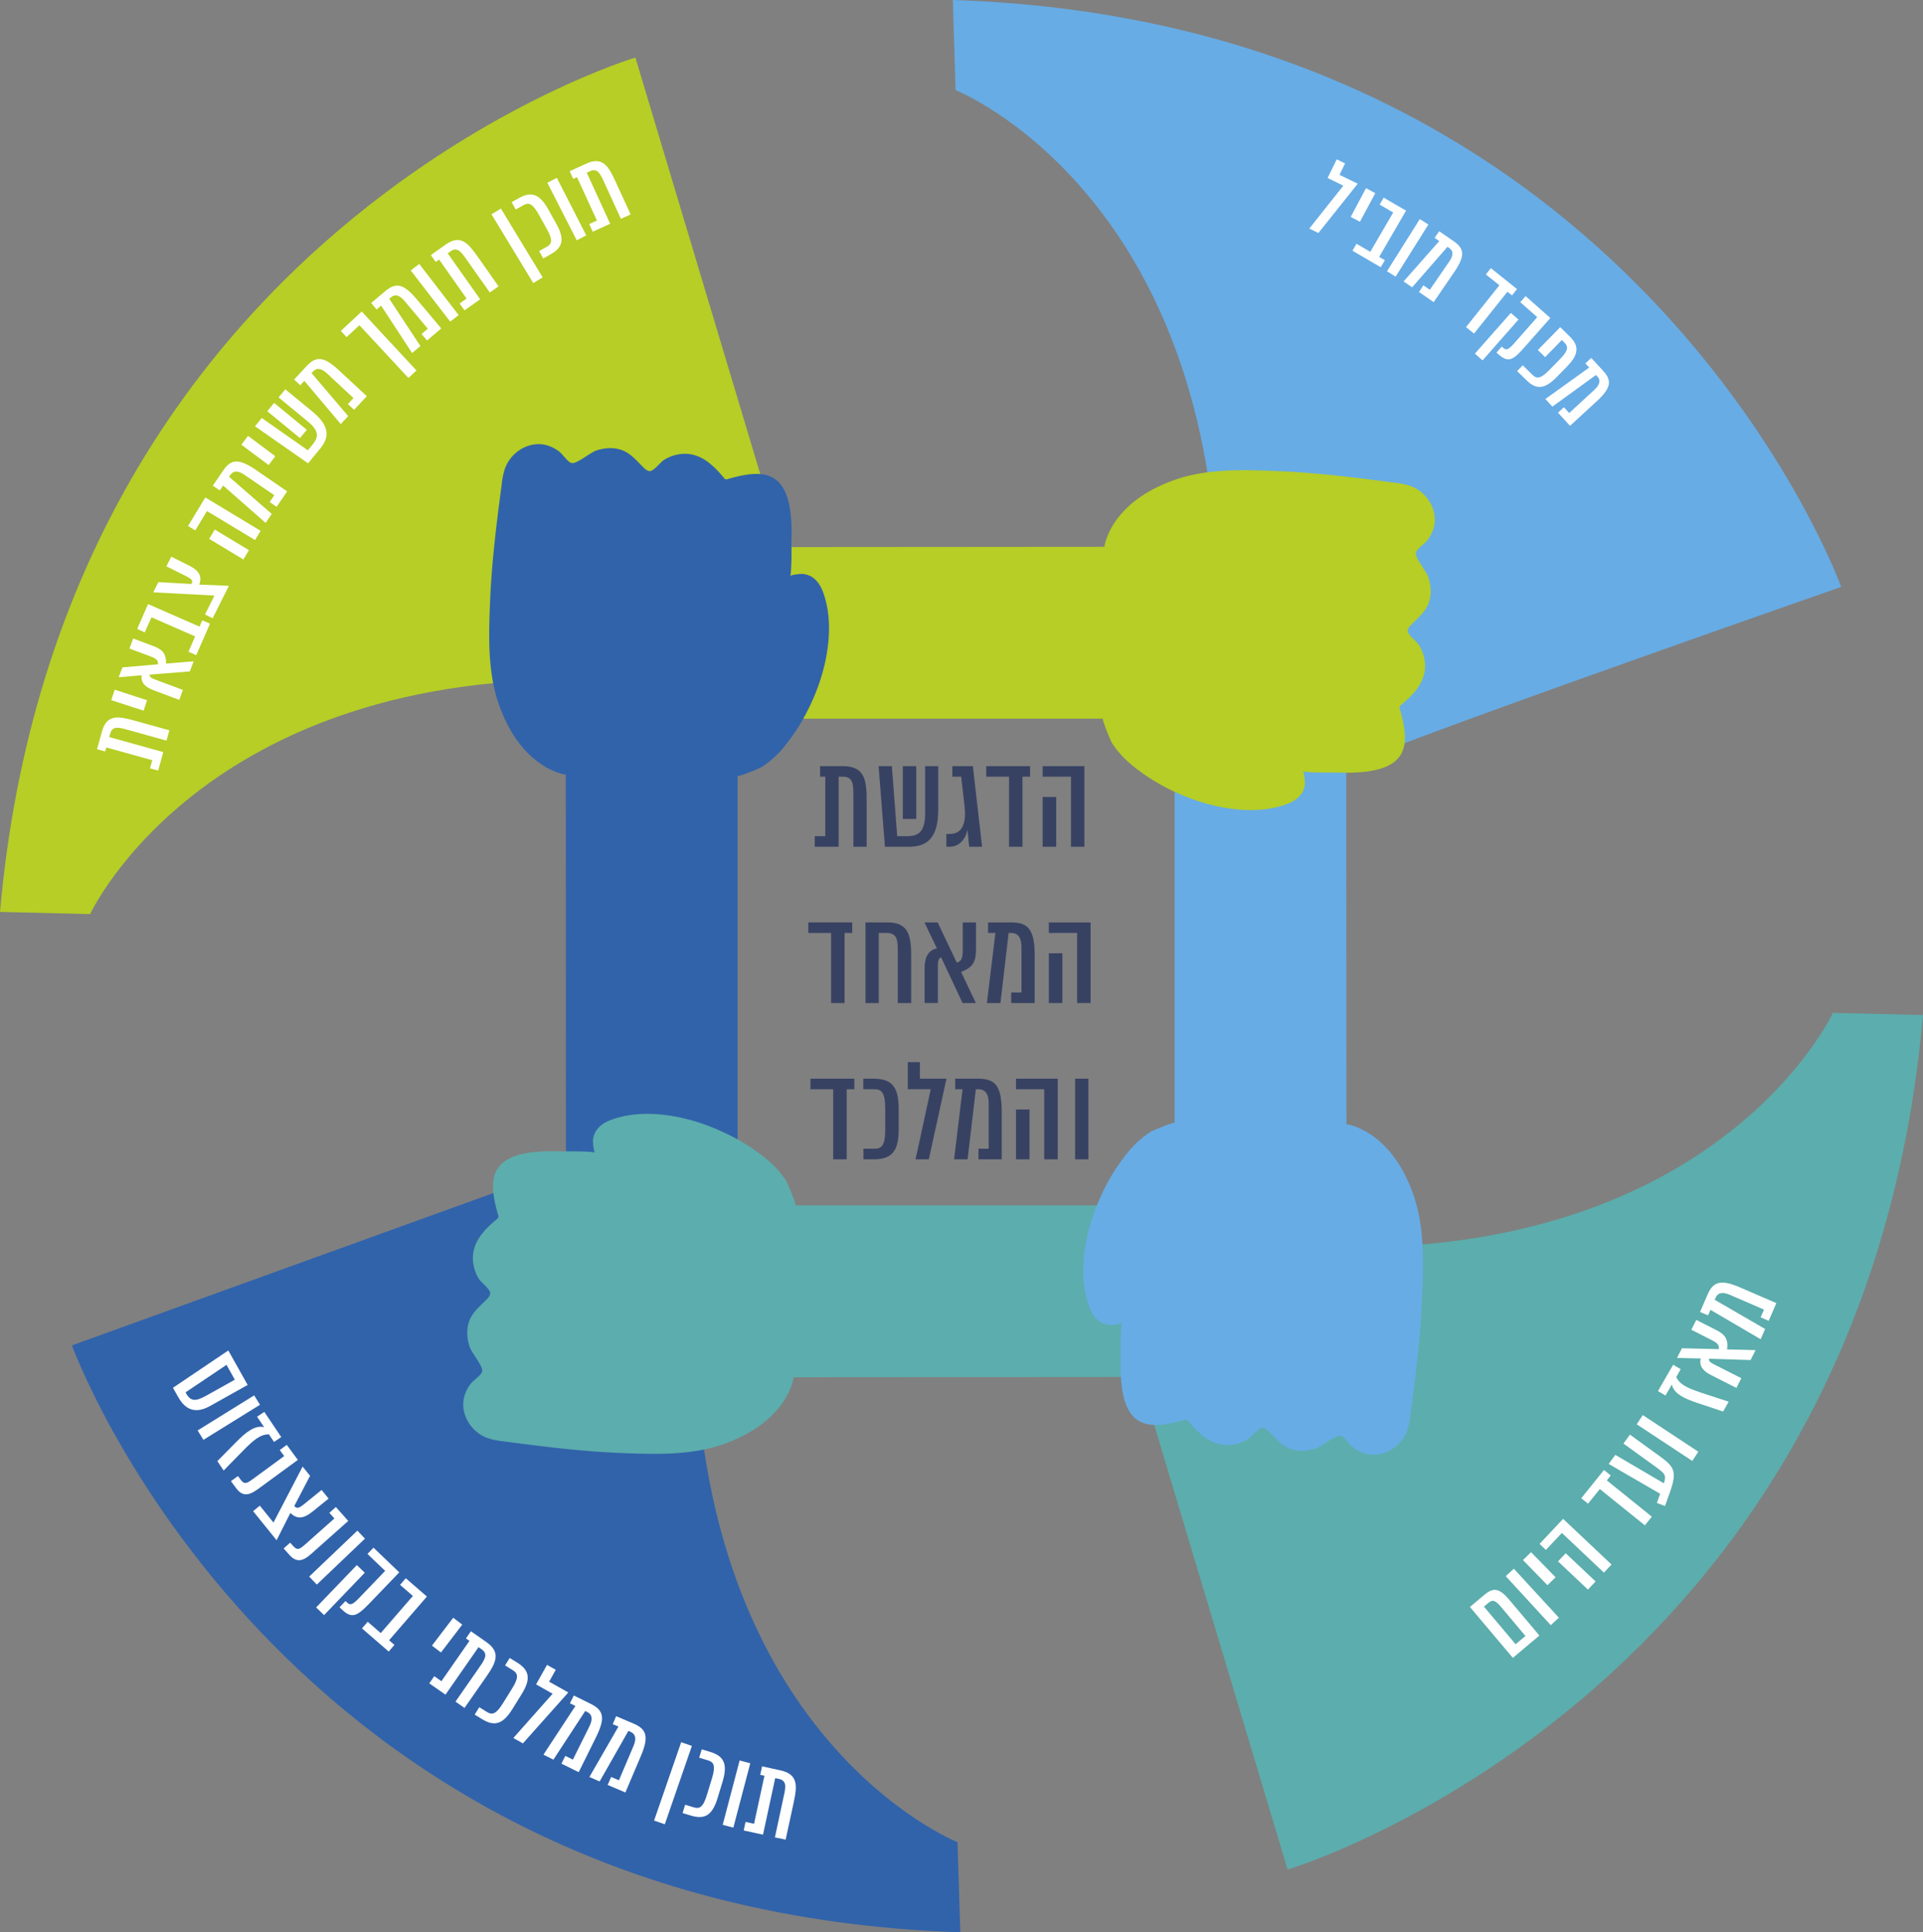 <svg xmlns="http://www.w3.org/2000/svg" viewBox="0 0 869.05 873"><rect x="0" y="0" width="869.05" height="873" fill="#808080" stroke="none"/><defs><style>.cls-1{fill:#67ace5;}.cls-2{fill:#5cadad;}.cls-3{fill:#b6ce25;}.cls-4{fill:#3163aa;}.cls-5{fill:none;}.cls-6{fill:#374263;}.cls-7{fill:#fff;}</style></defs><g id="Layer_2" data-name="Layer 2"><g id="Layer_1-2" data-name="Layer 1"><path class="cls-1" d="M608.24,346.88l-63.11-14.47,5.36-58.57C549.66,87.24,431.87,40.73,431.87,40.73L430.59,0c309.5,10,401.49,265.16,401.49,265.16S608.84,343,608.24,346.88"/><path class="cls-2" d="M514,637.51l6.12,1.29L581.9,844.67s259.85-77.6,287.15-386.07l-40.74-1s-53,115-239.37,105.43l-58.17-8.62"/><path class="cls-3" d="M355,233.13l-6.12-1.29L287.15,26S27.3,103.57,0,412l40.74,1s53-115,239.37-105.43l58.17,8.62"/><path class="cls-4" d="M332.53,538.81,314.1,599.16c.83,186.61,118.62,233.12,118.62,233.12L434,873C124.5,863,32.51,607.85,32.51,607.85L259,526Z"/><g id="_Slice_" data-name="&lt;Slice&gt;"><rect class="cls-5" x="253.39" y="366.15" width="74.34" height="0.8"/></g><path class="cls-4" d="M255.69,350s-20.23-2.28-30.52-32.6c-4.87-14.36-4.3-30.81-3.69-45.76.73-17.75,2.93-35.32,5.27-52.91a33.61,33.61,0,0,1,1.43-7,17,17,0,0,1,9.72-10c5.35-2.07,10.47-1.05,14.94,2.39,1.55,1.18,3.91,5,5.73,5.11,2.44.17,8.28-4.84,11-5.72,4.1-1.33,8.74-1.54,12.63.34,3.49,1.69,6,4.83,8.78,7.52a4.7,4.7,0,0,0,2.47,1.49c1.83.23,5-4,6.52-5a18.07,18.07,0,0,1,9.19-2.83c7.74-.16,13.28,5.19,17.91,10.77a1.45,1.45,0,0,0,1.95.6c13-3.73,23.93-4.6,27.48,10.94,1.32,5.8,1.33,11.91,1.17,17.83,0,1.33.17,13.14-.55,15,.86-.66,5-.91,5.42-.88,4.9.31,7.82,3.91,9.43,8.29,5.7,15.61,1.47,35.4-5.34,50a89.16,89.16,0,0,1-12.75,20.41,42.81,42.81,0,0,1-9.63,8.54c-.81.5-10.92,4.76-10.92,4V560.3l-77.54-13.59Z"/><path class="cls-2" d="M358.68,622.24s-2.27,20.24-32.59,30.52c-14.37,4.87-30.82,4.3-45.76,3.69-17.75-.73-35.32-2.92-52.91-5.27a33.34,33.34,0,0,1-7-1.43,17,17,0,0,1-10-9.72c-2.07-5.35-1.06-10.47,2.38-14.94,1.19-1.54,5-3.91,5.12-5.73.17-2.44-4.85-8.28-5.73-11-1.32-4.11-1.53-8.75.35-12.64,1.68-3.49,4.82-6,7.51-8.78a4.63,4.63,0,0,0,1.49-2.47c.24-1.83-4-5-5-6.52a18.07,18.07,0,0,1-2.83-9.19c-.16-7.74,5.19-13.28,10.78-17.91a1.47,1.47,0,0,0,.6-2c-3.74-13-4.6-23.93,10.93-27.48,5.81-1.32,11.91-1.33,17.83-1.17,1.33,0,13.15-.17,15,.55-.65-.86-.9-5-.88-5.41.32-4.91,3.92-7.83,8.3-9.43,15.61-5.71,35.39-1.48,50,5.34A88.56,88.56,0,0,1,346.82,524a43.1,43.1,0,0,1,8.55,9.63c.5.81,4.75,10.92,4,10.92H575.23l-13.59,77.54Z"/><path class="cls-1" d="M608.49,507.93s20.23,2.27,30.51,32.59c4.88,14.37,4.31,30.82,3.7,45.76-.73,17.75-2.93,35.32-5.27,52.91a33.34,33.34,0,0,1-1.43,7,17,17,0,0,1-9.72,10c-5.35,2.07-10.47,1.06-14.94-2.38-1.55-1.19-3.91-5-5.73-5.12-2.45-.17-8.28,4.84-11,5.73-4.1,1.32-8.74,1.53-12.63-.35-3.49-1.68-6-4.82-8.79-7.51a4.57,4.57,0,0,0-2.46-1.49c-1.83-.24-5,4-6.52,5a18.1,18.1,0,0,1-9.19,2.83c-7.74.16-13.28-5.19-17.91-10.78a2,2,0,0,0-.85-.69,1.89,1.89,0,0,0-1.1.09c-13,3.73-23.94,4.6-27.48-10.93-1.32-5.81-1.33-11.91-1.17-17.83,0-1.33-.17-13.15.54-15-.85.65-5,.9-5.41.88-4.9-.32-7.82-3.92-9.43-8.3-5.7-15.61-1.47-35.39,5.34-50a88.94,88.94,0,0,1,12.75-20.41,43.1,43.1,0,0,1,9.63-8.55c.81-.5,10.91-4.75,10.92-4V333.49l77.54,13.59Z"/><path class="cls-6" d="M380.92,346.14c10,0,10.74,6.49,10.74,15.74v20.69h-6V360.19c0-5.43.06-9.28-4.57-9.28H379v31.66h-10.8V377.8h4.77V350.91h-2.36v-4.77Z"/><path class="cls-6" d="M424,346.14v19.77c0,13.3-5.52,16.66-13.39,16.66H399.93l-2.87-36.43h6l2.41,31.66h4c4.63,0,8.62-.86,8.62-10.28V346.14ZM414.1,370H408V346.14h6.06Z"/><path class="cls-6" d="M443.83,382.57H438l-.78-7.67c-.92,4.31-3.7,7.67-8.13,7.67h-1.41v-5.8h1.56c6.46,0,7.32-6.21,6.69-12.27-.35-3.28-1.55-13.59-1.55-13.59h-4v-4.77h9.28Z"/><path class="cls-6" d="M456,350.91H445.7v-4.77h19.82v4.77h-3.44v31.66H456Z"/><path class="cls-6" d="M490.06,346.14v36.43H484V350.91H471.21v-4.77Zm-18.85,13.93h6.12v22.5h-6.12Z"/><path class="cls-6" d="M375.59,421.51H365.3v-4.77h19.83v4.77h-3.45v31.66h-6.09Z"/><path class="cls-6" d="M401.13,416.74c9.88,0,10.66,6.5,10.66,15.75v20.68h-6.06V430.88c0-5.43.17-9.37-5-9.37h-3.59v31.66h-6V416.74Z"/><path class="cls-6" d="M435,453.17l-9.65-20.6c-1.12.32-1.5,1.35-1.5,3.71v16.89h-6V437.75c0-4.57,1.06-8.22,5.54-9.29l-5.6-11.72h5.95l8.67,18.19c1.73-.55,2.67-1.49,2.67-5.11V416.74h6v12.13c0,5.4-1.32,8.3-6.75,10.23l6.69,14.07Z"/><path class="cls-6" d="M457,448.41h4.63V428.06c0-3.62-1-6.55-4.63-6.55h-1.17l-3.71,31.66H446l3.85-31.66h-3.33v-4.77H457c8.07,0,10.66,3.68,10.6,15.55v20.88H457Z"/><path class="cls-6" d="M492.86,416.74v36.43h-6.09V421.51H474v-4.77ZM474,430.68h6.12v22.49H474Z"/><path class="cls-6" d="M376.55,492.12H366.26v-4.77h19.83v4.77h-3.45v31.66h-6.09Z"/><path class="cls-6" d="M394.85,487.35c8.07,0,11.29,3.64,11.29,13.5v9.48c0,9.86-3.22,13.45-11.29,13.45H390.2V519h4.94c3.22,0,4.91-1.41,4.91-8.59v-9.66c0-7.15-1.69-8.64-4.91-8.64h-5v-4.77Z"/><path class="cls-6" d="M419.76,523.78h-6l6.87-31.66H410.25V479.88h5.48v7.47h12Z"/><path class="cls-6" d="M442.19,519h4.63V498.67c0-3.63-1-6.55-4.63-6.55H441l-3.71,31.66h-6.12L435,492.12h-3.33v-4.77h10.43c8.07,0,10.66,3.67,10.6,15.54v20.89H442.19Z"/><path class="cls-6" d="M478,487.35v36.43h-6.09V492.12H459.17v-4.77Zm-18.85,13.93h6.12v22.5h-6.12Z"/><path class="cls-6" d="M491.87,487.35v36.43h-6V487.35Z"/><path class="cls-7" d="M46.09,330.43c2.14-7.72,7.32-6.9,14.46-4.92l16,4.44-1.3,4.66L58,329.81c-4.19-1.17-7.15-2-8.15,1.53L49.35,333l24.45,6.8-2.32,8.34-3.68-1,1-3.68-20.76-5.77-.51,1.82-3.68-1Z"/><path class="cls-7" d="M51.82,311.61l14.63,4.75-1.54,4.72-14.62-4.75Z"/><path class="cls-7" d="M85.79,303.35,67.62,304.8c-.08.93.59,1.5,2.36,2.16l12.67,4.76L81,316.2l-11.58-4.34c-3.42-1.29-5.86-3.11-5.4-6.77l-10.37.9,1.67-4.46,16.09-1.4c.08-1.44-.37-2.42-3.08-3.44L58.49,293l1.69-4.53,9.1,3.42c4.06,1.52,5.86,3.32,5.78,7.94l12.45-1.06Z"/><path class="cls-7" d="M94.91,281.79,88.68,296l-3.5-1.53,3-6.94-19.74-8.64-3,6.81L62,284.17l4.92-11.24L90.16,283.1l1.25-2.84Z"/><path class="cls-7" d="M92.64,277.61l4.27-8.53-27.65-1.46L71.58,263l15,.84c.53-1.31.47-2.06-2.27-3.43l-9.11-4.55,2.19-4.37,8,4c4.68,2.33,6,4.83,4.67,8.64l13.38.53-7.34,14.67Z"/><path class="cls-7" d="M92.78,224.74l25,15.09L115.26,244,93.53,230.9l-5.28,8.75-3.28-2Zm1.75,18.71,2.54-4.2,15.44,9.32-2.54,4.2Z"/><path class="cls-7" d="M121.87,226.8l2.09-3.06-13.46-9.2c-2.4-1.63-4.79-2.29-6.43.1l-.53.78,19.27,16.77-2.76,4.05-19.21-16.86-1.51,2.2-3.16-2.15,4.72-6.9c3.65-5.35,7.25-5.39,15.08,0L129.79,222,125,229Z"/><path class="cls-7" d="M112.08,196.92l12.33,9.19-3,4-12.34-9.19Z"/><path class="cls-7" d="M128.93,175.88l12.24,10.05c8.24,6.77,7.52,11.9,3.51,16.77l-5.45,6.64-24-16.76,3.07-3.73,20.83,14.61,2-2.45c2.35-2.87,3.85-5.78-2-10.57l-13.23-10.88Zm9.73,18.3-3.09,3.75-14.78-12.14,3.08-3.76Z"/><path class="cls-7" d="M157.22,182.55l2.52-2.71-11.92-11.1c-2.13-2-4.39-3-6.37-.87l-.64.69L157.35,188,154,191.61l-16.47-19.54-1.81,2-2.8-2.6,5.69-6.12c4.41-4.73,8-4.24,14.91,2.27L165.77,179,160,185.16Z"/><path class="cls-7" d="M188.22,167.39l-3.65,3.38-22.14-23.84-5.81,5.39-2.6-2.8,9.45-8.78Z"/><path class="cls-7" d="M190.49,150.9l2.84-2.38L182.84,136c-1.87-2.22-4-3.5-6.21-1.63l-.73.6L190,156.35l-3.76,3.15-14-21.41-2.05,1.72-2.46-2.92,6.4-5.38c5-4.16,8.44-3.24,14.52,4.07l10.77,12.81L193,153.83Z"/><path class="cls-7" d="M189.46,119.23l17.82,23.13-3.83,2.95-17.82-23.12Z"/><path class="cls-7" d="M201.48,110.45c6.55-4.61,10-.7,14.3,5.36l9.53,13.56-3.95,2.78L211,117.48c-2.5-3.56-4.24-6.1-7.27-4l-1.38,1L217,135.22l-7.08,5-2.2-3.12,3.13-2.2-12.4-17.63-1.54,1.09-2.2-3.13Z"/><path class="cls-7" d="M226.38,94.24l18.86,31.08L241,127.91,222.12,96.82Z"/><path class="cls-7" d="M234.54,89.49c5.65-3.15,9.33-1.85,13.17,5l3.71,6.64c3.84,6.9,3,10.67-2.66,13.82l-3.26,1.82-1.86-3.34,3.46-1.93c2.25-1.26,2.89-2.9.09-7.93l-3.77-6.76c-2.8-5-4.56-5.39-6.82-4.14l-3.52,2-1.86-3.34Z"/><path class="cls-7" d="M251.65,80.35l13.29,26-4.3,2.21-13.29-26Z"/><path class="cls-7" d="M265,73.91c7.28-3.34,10,1.14,13.08,7.89L285,96.87l-4.4,2-7.46-16.31c-1.81-3.95-3.06-6.78-6.43-5.24l-1.53.7,10.56,23.07-7.87,3.61-1.59-3.48,3.48-1.59-9-19.59-1.72.78-1.59-3.47Z"/><path class="cls-7" d="M595.82,105.27l-4.12-2,15.38-19.37-7.1-3.5L604.11,72l3.76,1.85L605.35,79,613.59,83Z"/><path class="cls-7" d="M621.52,87.28l-6.92,12.91L610.42,98,617.34,85Z"/><path class="cls-7" d="M624,120.72l-12.79-7.43,1.83-3.15,6.24,3.63L629.62,96l-6.13-3.55,1.83-3.15,10.11,5.87-12.14,20.9,2.56,1.49Z"/><path class="cls-7" d="M645.53,101.43,630.71,125l-3.9-2.45L641.63,99Z"/><path class="cls-7" d="M643.26,128.93l2.91,2,8.81-12.8c1.56-2.28,2.2-4.56-.08-6.12l-.74-.51-16,18.32-3.85-2.65,16.13-18.26-2.1-1.44,2.06-3,6.57,4.51c5.08,3.5,5.11,6.93-.06,14.37l-9,13.15-6.63-4.57Z"/><path class="cls-7" d="M677.62,128.87,671.49,124l2.27-2.84,11.83,9.45-2.28,2.84-2.06-1.64-15.1,18.88-3.63-2.9Z"/><path class="cls-7" d="M682.79,141.37l3.45,3L670,162.83l-3.46-3.06Zm17.85,2.3-12,13.57c-5.1,5.77-7.17,6.63-11.55,2.76l-.8-.71,2.39-2.71.73.64c1.2,1.06,2.21.9,4.63-1.83l10.67-12.09-7.66-6.77,2.41-2.73Z"/><path class="cls-7" d="M709.39,152c4.41,4.31,4.07,8.19-1.19,13.57l-4.76,4.86c-5.27,5.37-9.11,5.75-13.51,1.44l-4.31-4.22,2.55-2.6,4.46,4.37c1.73,1.69,3.47,1.89,7.3-2l5.21-5.31c3.8-3.89,3.58-5.64,1.86-7.33l-1.17-1.15-7.57,7.73L695,158.14l10.11-10.32Z"/><path class="cls-7" d="M706.77,184l2.39,2.6,11.43-10.52c2-1.88,3.16-4,1.29-6l-.61-.66-19.71,14.29-3.16-3.44,19.78-14.21-1.72-1.87,2.68-2.47,5.39,5.86c4.18,4.54,3.45,7.89-3.25,14l-11.74,10.8-5.45-5.93Z"/><path class="cls-7" d="M111.93,625.71l-17.07,9.56c-5.9,3.24-10.72,2.35-14.32-4.08L78.17,627l25-16.86Zm-5.81-2.37-3.75-6.71L83.86,629.06l.37.66c2,3.54,4.36,3.43,9,.83Z"/><path class="cls-7" d="M117.5,634.67,91.94,650.51l-2.63-4.23,25.56-15.85Z"/><path class="cls-7" d="M106.94,651.3c4.09-4.11,8.32-7.59,12.43-6.49l-3.19-4.74,3.27-2.19,7.65,11.39-3.27,2.2-2.28-3.41c-4-.14-7.29,2.92-11.47,7.13-5.11,5.17-9,9.2-9,9.2l-2.86-4.25Z"/><path class="cls-7" d="M108.82,668.61c1.72,2.35,3,1.39,5.61-.49l14-10.26-2-2.75,3.17-2.32,5,6.79-18,13.17c-4.35,3.17-7.16,3.35-10-.56l-2.23-3,3.18-2.32Z"/><path class="cls-7" d="M117.42,680.26l6.17,7.63,13.17-25.28,3.36,4.15L133,680.42c1,1.05,1.73,1.31,4.19-.67l8.15-6.59,3.16,3.91-7.18,5.8c-4.18,3.39-7.09,3.57-10.09.68L125,695.87l-10.62-13.14Z"/><path class="cls-7" d="M132.59,698.59c1.94,2.18,3.16,1.09,5.53-1l13-11.55-2.27-2.56,2.94-2.61,5.59,6.29L140.7,702c-4,3.58-6.8,4-10,.41l-2.51-2.82,2.94-2.62Z"/><path class="cls-7" d="M164.94,695.15l-21.77,20.76-3.44-3.61,21.77-20.76Z"/><path class="cls-7" d="M161.26,707.1l3.59,3.45-18.39,19.14-3.59-3.45Zm19.17,3.29L166.87,724.5c-5.76,6-8.05,6.84-12.6,2.46l-.83-.8,2.71-2.82.75.72c1.25,1.2,2.35,1.08,5.08-1.76l12.08-12.58-8-7.65,2.73-2.84Z"/><path class="cls-7" d="M175.67,746.17l-12.08-10.46,2.58-3,5.89,5.11,14.53-16.78-5.79-5,2.57-3,9.56,8.27-17.1,19.76,2.42,2.09Z"/><path class="cls-7" d="M208.9,734l-9.62,12.59-4.07-3.1,9.61-12.6Z"/><path class="cls-7" d="M219.83,741.9c6.77,4.72,4.22,9.47-.14,15.74l-9.76,14-4.09-2.85,10.56-15.17c2.56-3.68,4.41-6.26,1.28-8.44l-1.42-1-14.94,21.46-7.32-5.1,2.25-3.23,3.23,2.25,12.69-18.22-1.6-1.11,2.25-3.24Z"/><path class="cls-7" d="M233.69,751.12c5.66,3.52,6.32,7.48,2,14.39l-4.13,6.65c-4.3,6.91-8.12,8-13.78,4.5l-3.26-2,2.08-3.34,3.46,2.15c2.26,1.4,4.06,1.16,7.19-3.88l4.21-6.77c3.12-5,2.58-6.8.33-8.2l-3.53-2.19,2.08-3.35Z"/><path class="cls-7" d="M236.31,787.66,232,785.23l17.74-20L242.27,761l4.94-8.81,3.95,2.22-3,5.37,8.67,4.87Z"/><path class="cls-7" d="M255.48,793.3l3.42,1.7,7.45-15c1.33-2.68,1.66-5.22-1-6.54l-.87-.44L250.11,795l-4.52-2.24,14.45-22-2.47-1.22,1.75-3.52,7.71,3.82c6,2.95,6.54,6.62,2.15,15.38l-7.65,15.45-7.8-3.86Z"/><path class="cls-7" d="M276.19,802.84l3.52,1.49,6.57-15.45c1.16-2.75,1.35-5.3-1.4-6.47L284,782l-13,22.85-4.64-2,13.14-22.81L276.91,779l1.54-3.62,7.92,3.36c6.14,2.61,6.91,6.24,3,15.23l-6.75,15.87-8-3.41Z"/><path class="cls-7" d="M312.68,788.81,300.44,824.2l-4.84-1.67,12.24-35.4Z"/><path class="cls-7" d="M320.9,791.48c6.38,1.94,8,5.59,5.68,13.38l-2.28,7.48c-2.36,7.79-5.77,9.85-12.14,7.91l-3.68-1.11,1.15-3.77,3.9,1.19c2.54.77,4.22.06,5.94-5.61l2.32-7.62c1.72-5.65.74-7.24-1.81-8l-4-1.21,1.15-3.77Z"/><path class="cls-7" d="M339.07,796.64l-7.66,29.08-4.81-1.27,7.66-29.08Z"/><path class="cls-7" d="M352.74,799.87c8.07,1.74,7.54,7.11,5.93,14.57l-3.61,16.69-4.86-1L354.09,812c1-4.38,1.67-7.47-2.06-8.28l-1.7-.36-5.51,25.54L336.1,827l.83-3.85,3.85.83,4.69-21.7-1.9-.41.83-3.84Z"/><path class="cls-7" d="M695.69,738.93l-12,10.1-19.39-23,6.11-5.16c4-3.41,6.7-4,11.56,1.79ZM678.35,726c-2.67-3.16-3.91-3.35-5.78-1.77l-1.94,1.64,14.31,17,4.44-3.74Z"/><path class="cls-7" d="M684.14,708.74l20.36,22.13-3.67,3.37-20.35-22.13Z"/><path class="cls-7" d="M691.92,701.26,703,712.61l-3.67,3.58-11.06-11.35Z"/><path class="cls-7" d="M706.41,686.22l21.88,20.63-3.44,3.66-19-17.93-7.22,7.67-2.87-2.71Zm-2.3,19.21,3.47-3.67,13.51,12.73-3.47,3.68Z"/><path class="cls-7" d="M723,672.75l-5.32,6.61-3.07-2.47,10.27-12.74,3.06,2.47-1.78,2.21,20.34,16.4-3.15,3.91Z"/><path class="cls-7" d="M736.6,648.16l12.83,9.29c6.72,4.86,8.77,6.73,5.4,16.28-1,2.73-2.38,6.69-2.38,6.69l-3.67-1.4,1.48-4.14L727,661.4l3-4.09,21.95,12.86c1.27-3.85.27-4.57-3.92-7.6L733.68,652.2Z"/><path class="cls-7" d="M742.42,639.33l25.1,16.56-2.74,4.16-25.1-16.56Z"/><path class="cls-7" d="M766.86,633.78c-5.5-1.85-10.49-4.12-11.31-8.29l-2.86,5-3.41-2,6.85-11.9,3.41,2-2,3.55c1.65,3.69,5.84,5.25,11.45,7.14,6.91,2.31,12.26,4,12.26,4l-2.55,4.44S771.86,635.46,766.86,633.78Z"/><path class="cls-7" d="M791.12,614.47l-18.77-.59c-.19,1,.43,1.61,2.17,2.49l12.43,6.3-2.23,4.4-11.35-5.76c-3.37-1.7-5.65-3.85-4.76-7.54l-10.72-.26,2.22-4.37,16.62.4c.24-1.47-.1-2.53-2.76-3.88l-9.63-4.88,2.26-4.44,8.92,4.53c4,2,5.62,4.07,5,8.79l12.86.32Z"/><path class="cls-7" d="M795.68,595.17l1.51-3.5L781.79,585c-2.75-1.18-5.29-1.38-6.48,1.36l-.39.89,22.77,13.18-2,4.64L773,591.78l-1.1,2.52-3.61-1.56,3.42-7.9c2.64-6.11,6.28-6.87,15.24-2.94l15.82,6.85-3.45,8Z"/><path class="cls-3" d="M639.86,249.93c.13-1.82,3.93-4.18,5.12-5.73,3.44-4.47,4.45-9.59,2.38-14.94a17,17,0,0,0-10-9.72,33.34,33.34,0,0,0-7-1.43c-17.59-2.34-35.16-4.54-52.91-5.27-14.94-.61-31.39-1.18-45.76,3.7-30.32,10.28-32.59,30.51-32.59,30.51l-141.38.11c0,3.81,0,11.5-.54,13,.85-.65,5-.9,5.41-.88,4.91.32,7.83,3.92,9.43,8.3,5.71,15.61,1.48,35.39-5.34,50-1.11,2.4-2.33,4.79-3.64,7.13H498.5c-.76,0,3.49,10.11,4,10.92a42.89,42.89,0,0,0,8.55,9.63A88.73,88.73,0,0,0,531.45,358c14.64,6.81,34.42,11,50,5.34,4.38-1.61,8-4.53,8.29-9.43,0-.45-.22-4.56-.87-5.41,1.84.71,13.66.5,15,.54,5.93.16,12,.15,17.84-1.17,15.53-3.54,14.66-14.48,10.93-27.48a2,2,0,0,1-.1-1.1,2.06,2.06,0,0,1,.7-.85c5.59-4.63,10.94-10.17,10.78-17.91a18.1,18.1,0,0,0-2.83-9.19c-1-1.54-5.2-4.69-5-6.52a4.57,4.57,0,0,1,1.49-2.46c2.69-2.79,5.82-5.3,7.51-8.79,1.88-3.89,1.67-8.53.35-12.63C644.7,258.21,639.69,252.38,639.86,249.93Z"/></g></g></svg>
